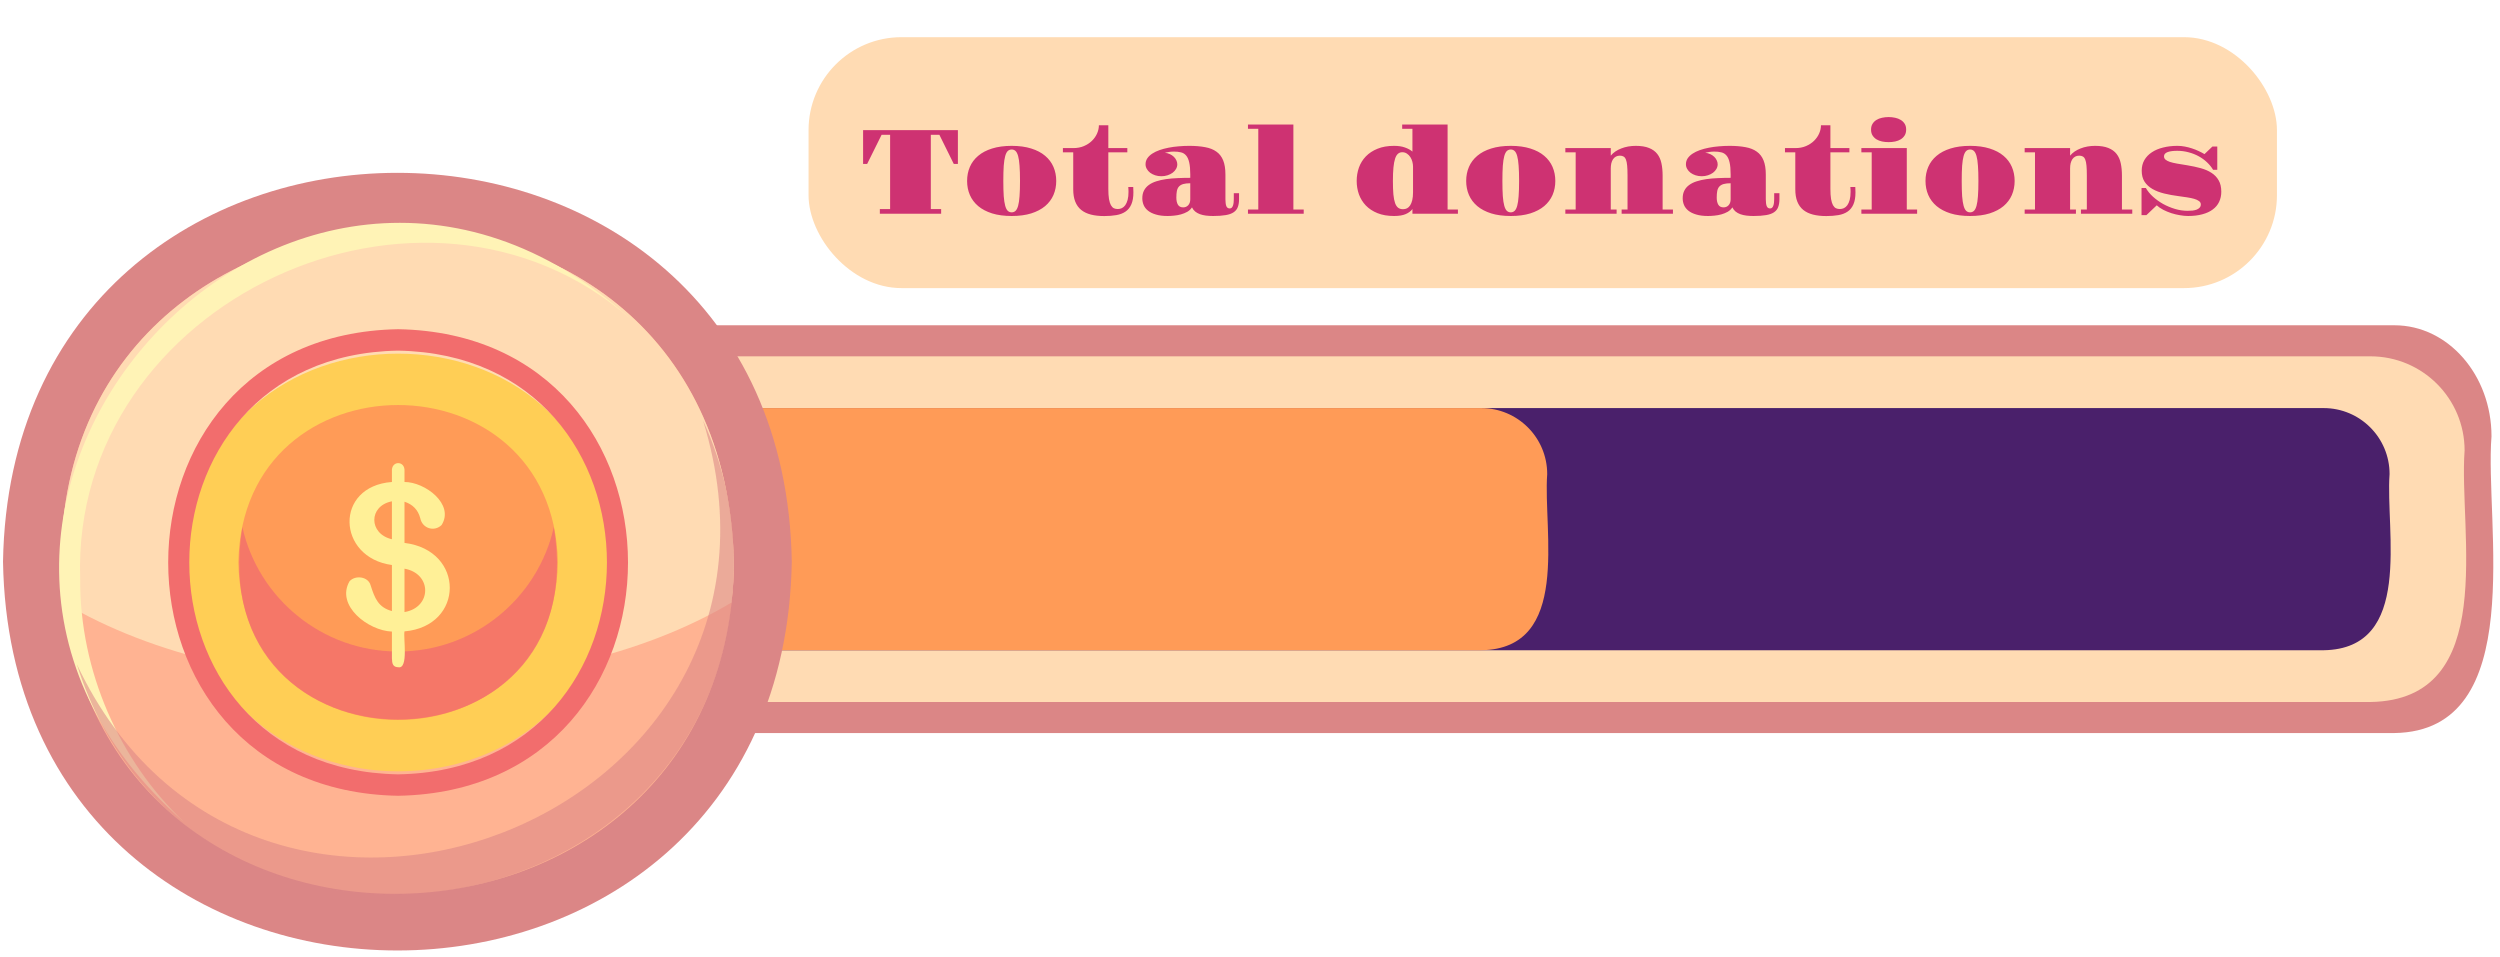 <svg width="269" height="103" viewBox="0 0 269 103" fill="none" xmlns="http://www.w3.org/2000/svg">
<path d="M268.086 46.954C267.326 56.209 272.17 78.659 257.643 78.876C257.643 78.876 73 78.876 73 78.876V35H257.643C263.411 35 268.086 40.352 268.086 46.954Z" fill="#DB8686"/>
<path d="M265.191 48.475C264.537 57.254 268.943 75.314 255.058 75.535C255.059 75.536 75.895 75.536 75.895 75.536V38.341H255.059C260.655 38.341 265.191 42.878 265.191 48.475Z" fill="#FFDBB3"/>
<path d="M257.118 51.009C256.658 57.16 259.749 69.809 250.021 69.967L75.895 69.967V43.909H250.021C253.941 43.909 257.118 47.087 257.118 51.009Z" fill="#4A206B"/>
<path d="M166.479 51.009C166.023 57.158 169.103 69.814 159.381 69.967L75.895 69.967V43.909H159.381C163.301 43.909 166.479 47.087 166.479 51.009Z" fill="#FF9B57"/>
<path d="M85.197 60.435C84.244 116.223 1.269 116.214 0.324 60.433C1.277 4.647 84.252 4.656 85.197 60.435Z" fill="#DB8686"/>
<path d="M78.97 60.435C78.609 105.26 12.604 109.256 6.816 64.83C1.974 14.577 77.691 9.973 78.97 60.435Z" fill="#FFB392"/>
<path d="M78.97 60.435C78.97 61.923 78.88 63.39 78.704 64.832C59.449 76.342 26.071 76.341 6.816 64.832C1.972 14.569 77.695 9.981 78.97 60.435Z" fill="#FFDBB3"/>
<path d="M8.627 62.28C8.562 72.18 12.862 81.874 19.778 88.421C-17.581 55.749 31.102 1.107 67.823 34.3C45.694 14.87 7.63 32.393 8.627 62.28Z" fill="#FFF3B6"/>
<g opacity="0.57">
<path d="M78.97 60.435C79.034 101.347 20.483 110.201 8.258 71.449C27.271 111.88 88.9 88.159 75.646 45.258C77.78 49.873 78.97 55.015 78.97 60.435Z" fill="#DB8686"/>
</g>
<path d="M65.63 60.524C65.118 90.489 20.55 90.484 20.043 60.523C20.554 30.559 65.122 30.564 65.63 60.524Z" fill="#FFCE55"/>
<path d="M60.023 60.524C59.637 83.118 26.032 83.114 25.65 60.523C26.036 37.93 59.64 37.934 60.023 60.524Z" fill="#FF9B57"/>
<g opacity="0.78">
<path d="M42.836 70.103C34.652 70.103 27.809 64.38 26.078 56.719C21.551 84.331 64.129 84.313 59.595 56.719C57.863 64.38 51.02 70.103 42.836 70.103Z" fill="#F26D6D"/>
</g>
<path d="M43.524 50.711V51.862C45.726 51.856 48.927 54.253 47.516 56.494C46.748 57.242 45.45 56.89 45.219 55.753C44.984 54.865 44.42 54.275 43.524 53.984V58.418C50.048 59.206 49.991 67.372 43.524 67.937C43.38 68.604 43.98 71.996 42.864 71.796C42.272 71.787 42.185 71.405 42.171 70.837V67.958C39.616 67.864 36.093 65.148 37.614 62.538C38.242 61.855 39.62 62.033 39.879 62.98C40.325 64.383 40.704 65.35 42.171 65.752V60.795C36.235 59.992 35.945 52.319 42.171 51.862V50.732C42.069 49.537 43.613 49.534 43.524 50.711ZM42.17 58.023V53.941C39.633 54.436 39.653 57.441 42.17 58.023ZM43.524 61.189V65.858C46.471 65.365 46.513 61.726 43.524 61.189Z" fill="#FFF097"/>
<path d="M42.836 35.422C9.849 36.014 9.854 85.04 42.837 85.626C75.823 85.035 75.817 36.008 42.836 35.422ZM42.836 83.32C12.874 82.808 12.879 38.236 42.837 37.728C72.798 38.24 72.793 82.812 42.836 83.32Z" fill="#F26D6D"/>
<g filter="url(#filter0_d_233_36)">
<rect x="87" width="158" height="27" rx="10" fill="#FFDBB3"/>
<path d="M94.671 18.498H95.776V10.501H94.862L93.307 13.636H92.869V10.005H103.069V13.636H102.625L101.076 10.501H100.156V18.498H101.267V19H94.671V18.498ZM104.06 15.471C104.06 14.925 104.159 14.421 104.358 13.96C104.557 13.499 104.855 13.101 105.253 12.767C105.651 12.428 106.15 12.166 106.751 11.979C107.352 11.789 108.054 11.694 108.858 11.694C109.662 11.694 110.363 11.789 110.959 11.979C111.56 12.166 112.06 12.428 112.458 12.767C112.855 13.101 113.154 13.499 113.353 13.96C113.551 14.421 113.651 14.925 113.651 15.471C113.651 16.017 113.551 16.52 113.353 16.981C113.154 17.439 112.855 17.836 112.458 18.175C112.06 18.509 111.56 18.771 110.959 18.962C110.363 19.148 109.662 19.241 108.858 19.241C108.054 19.241 107.352 19.148 106.751 18.962C106.15 18.771 105.651 18.509 105.253 18.175C104.855 17.836 104.557 17.439 104.358 16.981C104.159 16.52 104.06 16.017 104.06 15.471ZM108.858 18.848C109.019 18.848 109.157 18.795 109.271 18.689C109.385 18.583 109.478 18.401 109.55 18.143C109.622 17.885 109.673 17.54 109.703 17.108C109.736 16.672 109.753 16.127 109.753 15.471C109.753 14.81 109.736 14.265 109.703 13.833C109.673 13.397 109.622 13.05 109.55 12.792C109.478 12.534 109.385 12.352 109.271 12.246C109.157 12.14 109.019 12.087 108.858 12.087C108.693 12.087 108.554 12.14 108.439 12.246C108.325 12.352 108.232 12.534 108.16 12.792C108.088 13.05 108.035 13.397 108.001 13.833C107.972 14.265 107.957 14.81 107.957 15.471C107.957 16.127 107.972 16.672 108.001 17.108C108.035 17.54 108.088 17.885 108.16 18.143C108.232 18.401 108.325 18.583 108.439 18.689C108.554 18.795 108.693 18.848 108.858 18.848ZM115.479 12.392H114.368V11.935H115.479C115.906 11.935 116.289 11.863 116.628 11.719C116.971 11.571 117.261 11.381 117.498 11.148C117.739 10.911 117.923 10.646 118.05 10.354C118.177 10.062 118.24 9.771 118.24 9.479H119.256V11.935H121.3V12.392H119.256V16.302C119.256 16.755 119.279 17.125 119.326 17.413C119.376 17.697 119.446 17.919 119.535 18.08C119.628 18.24 119.736 18.35 119.859 18.41C119.986 18.465 120.125 18.492 120.278 18.492C120.426 18.492 120.57 18.46 120.709 18.397C120.849 18.329 120.972 18.224 121.078 18.08C121.183 17.931 121.268 17.741 121.332 17.508C121.395 17.271 121.427 16.981 121.427 16.639C121.427 16.558 121.425 16.476 121.42 16.391C121.416 16.302 121.41 16.211 121.401 16.118H121.935C121.947 16.33 121.954 16.522 121.954 16.696C121.954 17.225 121.88 17.656 121.731 17.991C121.588 18.321 121.38 18.579 121.109 18.765C120.839 18.951 120.508 19.078 120.119 19.146C119.734 19.214 119.3 19.248 118.818 19.248C118.276 19.248 117.798 19.195 117.383 19.089C116.969 18.983 116.619 18.816 116.336 18.587C116.052 18.355 115.839 18.056 115.695 17.692C115.551 17.328 115.479 16.886 115.479 16.366V12.392ZM122.912 17.337C122.912 17.011 122.973 16.732 123.096 16.499C123.219 16.262 123.392 16.063 123.617 15.902C123.841 15.737 124.11 15.606 124.423 15.509C124.736 15.407 125.083 15.329 125.464 15.274C125.849 15.219 126.262 15.183 126.702 15.166C127.142 15.145 127.599 15.134 128.073 15.134V14.779C128.073 14.237 128.035 13.803 127.958 13.477C127.887 13.152 127.774 12.902 127.622 12.729C127.474 12.555 127.29 12.443 127.07 12.392C126.85 12.337 126.594 12.31 126.302 12.31C126.145 12.31 125.978 12.322 125.8 12.348C125.627 12.373 125.472 12.403 125.337 12.437C125.532 12.458 125.711 12.506 125.876 12.582C126.042 12.659 126.183 12.754 126.302 12.868C126.42 12.982 126.511 13.109 126.575 13.249C126.642 13.389 126.676 13.53 126.676 13.674C126.676 13.852 126.632 14.019 126.543 14.176C126.454 14.332 126.331 14.47 126.175 14.588C126.018 14.703 125.836 14.794 125.629 14.861C125.422 14.929 125.199 14.963 124.962 14.963C124.725 14.963 124.503 14.929 124.296 14.861C124.093 14.794 123.913 14.703 123.756 14.588C123.604 14.47 123.483 14.332 123.395 14.176C123.306 14.019 123.261 13.852 123.261 13.674C123.261 13.437 123.325 13.224 123.452 13.033C123.583 12.843 123.758 12.676 123.979 12.532C124.203 12.384 124.465 12.257 124.766 12.151C125.07 12.045 125.396 11.958 125.743 11.891C126.09 11.823 126.45 11.774 126.822 11.745C127.199 11.711 127.573 11.694 127.946 11.694C128.606 11.694 129.179 11.74 129.666 11.834C130.157 11.922 130.563 12.083 130.885 12.316C131.211 12.544 131.454 12.86 131.615 13.262C131.776 13.659 131.856 14.165 131.856 14.779V17.439C131.856 17.756 131.888 18.001 131.951 18.175C132.019 18.344 132.142 18.429 132.319 18.429C132.408 18.429 132.48 18.401 132.535 18.346C132.594 18.287 132.639 18.211 132.668 18.118C132.702 18.025 132.726 17.917 132.738 17.794C132.751 17.671 132.757 17.546 132.757 17.419V16.791H133.322V17.419C133.322 17.758 133.278 18.044 133.189 18.276C133.104 18.509 132.954 18.697 132.738 18.841C132.527 18.985 132.241 19.087 131.881 19.146C131.526 19.209 131.077 19.241 130.536 19.241C130.261 19.241 130.002 19.226 129.761 19.197C129.524 19.167 129.306 19.116 129.107 19.044C128.913 18.973 128.743 18.877 128.6 18.759C128.456 18.64 128.341 18.492 128.257 18.314C128.13 18.509 127.961 18.668 127.749 18.791C127.537 18.909 127.309 19.002 127.063 19.07C126.818 19.137 126.57 19.182 126.321 19.203C126.071 19.229 125.843 19.241 125.635 19.241C125.14 19.241 124.719 19.188 124.372 19.082C124.025 18.981 123.744 18.843 123.528 18.67C123.312 18.496 123.155 18.295 123.058 18.067C122.961 17.834 122.912 17.591 122.912 17.337ZM126.575 17.267C126.575 17.58 126.632 17.834 126.746 18.029C126.86 18.219 127.049 18.314 127.311 18.314C127.531 18.314 127.713 18.236 127.857 18.08C128.001 17.919 128.073 17.705 128.073 17.439V15.718C127.768 15.718 127.518 15.746 127.324 15.801C127.129 15.856 126.975 15.945 126.86 16.067C126.75 16.186 126.674 16.345 126.632 16.544C126.594 16.742 126.575 16.984 126.575 17.267ZM134.281 18.543H135.392V9.859H134.281V9.402H139.168V18.543H140.279V19H134.281V18.543ZM145.979 15.471C145.979 14.967 146.06 14.487 146.221 14.03C146.386 13.573 146.633 13.173 146.963 12.83C147.298 12.483 147.717 12.208 148.22 12.005C148.724 11.797 149.316 11.694 149.998 11.694C150.463 11.694 150.857 11.753 151.178 11.872C151.5 11.986 151.766 12.132 151.978 12.31V9.859H150.874V9.402H155.761V18.543H156.872V19H151.978V18.492C151.805 18.725 151.561 18.907 151.248 19.038C150.935 19.174 150.518 19.241 149.998 19.241C149.316 19.241 148.724 19.14 148.22 18.936C147.717 18.733 147.298 18.458 146.963 18.111C146.633 17.764 146.386 17.364 146.221 16.912C146.06 16.455 145.979 15.974 145.979 15.471ZM150.962 18.511C151.119 18.511 151.263 18.48 151.394 18.416C151.525 18.348 151.637 18.242 151.73 18.099C151.828 17.951 151.904 17.762 151.959 17.534C152.014 17.305 152.042 17.026 152.042 16.696V13.928C152.042 13.763 152.018 13.59 151.972 13.408C151.925 13.226 151.853 13.059 151.756 12.906C151.659 12.754 151.536 12.629 151.388 12.532C151.244 12.43 151.075 12.379 150.88 12.379C150.702 12.379 150.55 12.434 150.423 12.544C150.296 12.65 150.192 12.826 150.112 13.071C150.031 13.317 149.972 13.636 149.934 14.03C149.896 14.419 149.877 14.899 149.877 15.471C149.877 16.046 149.894 16.529 149.928 16.918C149.966 17.307 150.027 17.62 150.112 17.857C150.196 18.09 150.309 18.257 150.448 18.359C150.588 18.46 150.759 18.511 150.962 18.511ZM157.761 15.471C157.761 14.925 157.86 14.421 158.059 13.96C158.258 13.499 158.556 13.101 158.954 12.767C159.352 12.428 159.851 12.166 160.452 11.979C161.053 11.789 161.756 11.694 162.56 11.694C163.364 11.694 164.064 11.789 164.661 11.979C165.262 12.166 165.761 12.428 166.159 12.767C166.556 13.101 166.855 13.499 167.054 13.96C167.253 14.421 167.352 14.925 167.352 15.471C167.352 16.017 167.253 16.52 167.054 16.981C166.855 17.439 166.556 17.836 166.159 18.175C165.761 18.509 165.262 18.771 164.661 18.962C164.064 19.148 163.364 19.241 162.56 19.241C161.756 19.241 161.053 19.148 160.452 18.962C159.851 18.771 159.352 18.509 158.954 18.175C158.556 17.836 158.258 17.439 158.059 16.981C157.86 16.52 157.761 16.017 157.761 15.471ZM162.56 18.848C162.72 18.848 162.858 18.795 162.972 18.689C163.086 18.583 163.18 18.401 163.251 18.143C163.323 17.885 163.374 17.54 163.404 17.108C163.438 16.672 163.455 16.127 163.455 15.471C163.455 14.81 163.438 14.265 163.404 13.833C163.374 13.397 163.323 13.05 163.251 12.792C163.18 12.534 163.086 12.352 162.972 12.246C162.858 12.14 162.72 12.087 162.56 12.087C162.395 12.087 162.255 12.14 162.141 12.246C162.026 12.352 161.933 12.534 161.861 12.792C161.789 13.05 161.736 13.397 161.703 13.833C161.673 14.265 161.658 14.81 161.658 15.471C161.658 16.127 161.673 16.672 161.703 17.108C161.736 17.54 161.789 17.885 161.861 18.143C161.933 18.401 162.026 18.583 162.141 18.689C162.255 18.795 162.395 18.848 162.56 18.848ZM168.431 18.543H169.542V12.392H168.431V11.935H173.319V12.748C173.454 12.582 173.617 12.434 173.808 12.303C174.002 12.172 174.216 12.062 174.449 11.973C174.681 11.88 174.929 11.81 175.191 11.764C175.458 11.717 175.731 11.694 176.01 11.694C176.586 11.694 177.06 11.77 177.432 11.922C177.809 12.07 178.105 12.284 178.321 12.563C178.537 12.838 178.687 13.175 178.771 13.573C178.856 13.966 178.898 14.406 178.898 14.893V18.543H180.009V19H174.487V18.543H175.122V14.893C175.122 14.457 175.109 14.102 175.083 13.827C175.058 13.547 175.014 13.329 174.95 13.173C174.887 13.012 174.802 12.902 174.696 12.843C174.59 12.779 174.457 12.748 174.296 12.748C174.136 12.748 173.994 12.781 173.871 12.849C173.748 12.917 173.645 13.012 173.56 13.135C173.48 13.258 173.418 13.403 173.376 13.573C173.338 13.742 173.319 13.926 173.319 14.125V18.543H173.947V19H168.431V18.543ZM181.057 17.337C181.057 17.011 181.118 16.732 181.241 16.499C181.363 16.262 181.537 16.063 181.761 15.902C181.986 15.737 182.254 15.606 182.567 15.509C182.881 15.407 183.228 15.329 183.608 15.274C183.993 15.219 184.406 15.183 184.846 15.166C185.286 15.145 185.743 15.134 186.217 15.134V14.779C186.217 14.237 186.179 13.803 186.103 13.477C186.031 13.152 185.919 12.902 185.767 12.729C185.618 12.555 185.434 12.443 185.214 12.392C184.994 12.337 184.738 12.31 184.446 12.31C184.29 12.31 184.123 12.322 183.945 12.348C183.771 12.373 183.617 12.403 183.481 12.437C183.676 12.458 183.856 12.506 184.021 12.582C184.186 12.659 184.328 12.754 184.446 12.868C184.565 12.982 184.656 13.109 184.719 13.249C184.787 13.389 184.821 13.53 184.821 13.674C184.821 13.852 184.776 14.019 184.688 14.176C184.599 14.332 184.476 14.47 184.319 14.588C184.163 14.703 183.981 14.794 183.773 14.861C183.566 14.929 183.344 14.963 183.107 14.963C182.87 14.963 182.648 14.929 182.44 14.861C182.237 14.794 182.057 14.703 181.901 14.588C181.749 14.47 181.628 14.332 181.539 14.176C181.45 14.019 181.406 13.852 181.406 13.674C181.406 13.437 181.469 13.224 181.596 13.033C181.727 12.843 181.903 12.676 182.123 12.532C182.347 12.384 182.61 12.257 182.91 12.151C183.215 12.045 183.541 11.958 183.888 11.891C184.235 11.823 184.594 11.774 184.967 11.745C185.343 11.711 185.718 11.694 186.09 11.694C186.75 11.694 187.324 11.74 187.811 11.834C188.301 11.922 188.708 12.083 189.029 12.316C189.355 12.544 189.598 12.86 189.759 13.262C189.92 13.659 190 14.165 190 14.779V17.439C190 17.756 190.032 18.001 190.096 18.175C190.163 18.344 190.286 18.429 190.464 18.429C190.553 18.429 190.625 18.401 190.68 18.346C190.739 18.287 190.783 18.211 190.813 18.118C190.847 18.025 190.87 17.917 190.883 17.794C190.896 17.671 190.902 17.546 190.902 17.419V16.791H191.467V17.419C191.467 17.758 191.422 18.044 191.333 18.276C191.249 18.509 191.099 18.697 190.883 18.841C190.671 18.985 190.386 19.087 190.026 19.146C189.67 19.209 189.222 19.241 188.68 19.241C188.405 19.241 188.147 19.226 187.906 19.197C187.669 19.167 187.451 19.116 187.252 19.044C187.057 18.973 186.888 18.877 186.744 18.759C186.6 18.64 186.486 18.492 186.401 18.314C186.274 18.509 186.105 18.668 185.894 18.791C185.682 18.909 185.453 19.002 185.208 19.07C184.963 19.137 184.715 19.182 184.465 19.203C184.216 19.229 183.987 19.241 183.78 19.241C183.285 19.241 182.864 19.188 182.517 19.082C182.17 18.981 181.888 18.843 181.672 18.67C181.457 18.496 181.3 18.295 181.203 18.067C181.105 17.834 181.057 17.591 181.057 17.337ZM184.719 17.267C184.719 17.58 184.776 17.834 184.891 18.029C185.005 18.219 185.193 18.314 185.456 18.314C185.676 18.314 185.858 18.236 186.001 18.08C186.145 17.919 186.217 17.705 186.217 17.439V15.718C185.913 15.718 185.663 15.746 185.468 15.801C185.274 15.856 185.119 15.945 185.005 16.067C184.895 16.186 184.819 16.345 184.776 16.544C184.738 16.742 184.719 16.984 184.719 17.267ZM193.174 12.392H192.063V11.935H193.174C193.602 11.935 193.985 11.863 194.323 11.719C194.666 11.571 194.956 11.381 195.193 11.148C195.434 10.911 195.618 10.646 195.745 10.354C195.872 10.062 195.936 9.771 195.936 9.479H196.951V11.935H198.995V12.392H196.951V16.302C196.951 16.755 196.974 17.125 197.021 17.413C197.072 17.697 197.142 17.919 197.23 18.08C197.324 18.24 197.431 18.35 197.554 18.41C197.681 18.465 197.821 18.492 197.973 18.492C198.121 18.492 198.265 18.46 198.405 18.397C198.544 18.329 198.667 18.224 198.773 18.08C198.879 17.931 198.963 17.741 199.027 17.508C199.09 17.271 199.122 16.981 199.122 16.639C199.122 16.558 199.12 16.476 199.116 16.391C199.111 16.302 199.105 16.211 199.097 16.118H199.63C199.643 16.33 199.649 16.522 199.649 16.696C199.649 17.225 199.575 17.656 199.427 17.991C199.283 18.321 199.076 18.579 198.805 18.765C198.534 18.951 198.204 19.078 197.814 19.146C197.429 19.214 196.996 19.248 196.513 19.248C195.972 19.248 195.493 19.195 195.079 19.089C194.664 18.983 194.315 18.816 194.031 18.587C193.748 18.355 193.534 18.056 193.39 17.692C193.246 17.328 193.174 16.886 193.174 16.366V12.392ZM203.216 11.294C202.971 11.294 202.734 11.271 202.505 11.224C202.277 11.173 202.076 11.095 201.902 10.989C201.729 10.879 201.589 10.74 201.483 10.57C201.378 10.401 201.325 10.194 201.325 9.948C201.325 9.703 201.378 9.495 201.483 9.326C201.589 9.153 201.729 9.013 201.902 8.907C202.076 8.797 202.277 8.719 202.505 8.672C202.734 8.622 202.971 8.596 203.216 8.596C203.458 8.596 203.692 8.622 203.921 8.672C204.149 8.719 204.35 8.797 204.524 8.907C204.697 9.013 204.837 9.151 204.943 9.32C205.049 9.489 205.102 9.696 205.102 9.942C205.102 10.187 205.049 10.397 204.943 10.57C204.837 10.74 204.697 10.879 204.524 10.989C204.35 11.095 204.149 11.173 203.921 11.224C203.692 11.271 203.458 11.294 203.216 11.294ZM200.284 18.543H201.395V12.392H200.284V11.935H205.171V18.543H206.282V19H200.284V18.543ZM207.184 15.471C207.184 14.925 207.283 14.421 207.482 13.96C207.681 13.499 207.979 13.101 208.377 12.767C208.775 12.428 209.274 12.166 209.875 11.979C210.476 11.789 211.178 11.694 211.982 11.694C212.786 11.694 213.487 11.789 214.083 11.979C214.684 12.166 215.184 12.428 215.582 12.767C215.979 13.101 216.278 13.499 216.477 13.96C216.675 14.421 216.775 14.925 216.775 15.471C216.775 16.017 216.675 16.52 216.477 16.981C216.278 17.439 215.979 17.836 215.582 18.175C215.184 18.509 214.684 18.771 214.083 18.962C213.487 19.148 212.786 19.241 211.982 19.241C211.178 19.241 210.476 19.148 209.875 18.962C209.274 18.771 208.775 18.509 208.377 18.175C207.979 17.836 207.681 17.439 207.482 16.981C207.283 16.52 207.184 16.017 207.184 15.471ZM211.982 18.848C212.143 18.848 212.281 18.795 212.395 18.689C212.509 18.583 212.602 18.401 212.674 18.143C212.746 17.885 212.797 17.54 212.827 17.108C212.861 16.672 212.877 16.127 212.877 15.471C212.877 14.81 212.861 14.265 212.827 13.833C212.797 13.397 212.746 13.05 212.674 12.792C212.602 12.534 212.509 12.352 212.395 12.246C212.281 12.14 212.143 12.087 211.982 12.087C211.817 12.087 211.678 12.14 211.563 12.246C211.449 12.352 211.356 12.534 211.284 12.792C211.212 13.05 211.159 13.397 211.125 13.833C211.096 14.265 211.081 14.81 211.081 15.471C211.081 16.127 211.096 16.672 211.125 17.108C211.159 17.54 211.212 17.885 211.284 18.143C211.356 18.401 211.449 18.583 211.563 18.689C211.678 18.795 211.817 18.848 211.982 18.848ZM217.854 18.543H218.965V12.392H217.854V11.935H222.742V12.748C222.877 12.582 223.04 12.434 223.23 12.303C223.425 12.172 223.639 12.062 223.872 11.973C224.104 11.88 224.352 11.81 224.614 11.764C224.881 11.717 225.154 11.694 225.433 11.694C226.009 11.694 226.483 11.77 226.855 11.922C227.232 12.07 227.528 12.284 227.744 12.563C227.959 12.838 228.11 13.175 228.194 13.573C228.279 13.966 228.321 14.406 228.321 14.893V18.543H229.432V19H223.91V18.543H224.544V14.893C224.544 14.457 224.532 14.102 224.506 13.827C224.481 13.547 224.437 13.329 224.373 13.173C224.31 13.012 224.225 12.902 224.119 12.843C224.013 12.779 223.88 12.748 223.719 12.748C223.558 12.748 223.417 12.781 223.294 12.849C223.171 12.917 223.068 13.012 222.983 13.135C222.903 13.258 222.841 13.403 222.799 13.573C222.761 13.742 222.742 13.926 222.742 14.125V18.543H223.37V19H217.854V18.543ZM230.429 16.232H230.898C231.08 16.554 231.332 16.863 231.654 17.159C231.975 17.451 232.337 17.711 232.739 17.94C233.146 18.164 233.575 18.344 234.028 18.48C234.481 18.615 234.931 18.683 235.38 18.683C235.566 18.683 235.746 18.674 235.919 18.657C236.093 18.636 236.245 18.6 236.376 18.549C236.508 18.494 236.611 18.422 236.688 18.334C236.768 18.245 236.808 18.13 236.808 17.991C236.808 17.847 236.743 17.728 236.611 17.635C236.484 17.538 236.311 17.457 236.091 17.394C235.871 17.331 235.617 17.278 235.329 17.235C235.046 17.193 234.749 17.151 234.44 17.108C233.882 17.037 233.359 16.941 232.873 16.823C232.386 16.704 231.963 16.541 231.603 16.334C231.243 16.127 230.96 15.864 230.752 15.547C230.549 15.229 230.448 14.836 230.448 14.366C230.448 13.935 230.543 13.554 230.733 13.224C230.928 12.889 231.197 12.61 231.54 12.386C231.882 12.157 232.289 11.986 232.758 11.872C233.228 11.753 233.74 11.694 234.294 11.694C234.557 11.694 234.821 11.719 235.088 11.77C235.359 11.821 235.619 11.889 235.869 11.973C236.123 12.053 236.362 12.149 236.586 12.259C236.814 12.365 237.02 12.473 237.202 12.582L238.052 11.77H238.579V14.271H238.128C237.955 13.979 237.735 13.708 237.468 13.459C237.206 13.209 236.908 12.993 236.573 12.811C236.239 12.629 235.877 12.487 235.488 12.386C235.098 12.28 234.692 12.227 234.269 12.227C234.062 12.227 233.871 12.238 233.698 12.259C233.524 12.28 233.374 12.314 233.247 12.36C233.12 12.407 233.021 12.468 232.949 12.544C232.881 12.621 232.847 12.712 232.847 12.817C232.847 12.961 232.9 13.08 233.006 13.173C233.112 13.266 233.268 13.348 233.476 13.42C233.687 13.488 233.947 13.55 234.256 13.604C234.565 13.659 234.925 13.719 235.335 13.782C235.856 13.867 236.34 13.97 236.789 14.093C237.238 14.216 237.625 14.383 237.951 14.595C238.281 14.806 238.539 15.075 238.725 15.401C238.916 15.727 239.011 16.137 239.011 16.632C239.011 17.034 238.932 17.398 238.776 17.724C238.624 18.046 238.395 18.319 238.09 18.543C237.79 18.767 237.417 18.939 236.973 19.057C236.529 19.18 236.019 19.241 235.443 19.241C235.173 19.241 234.881 19.214 234.567 19.159C234.254 19.108 233.943 19.034 233.634 18.936C233.33 18.835 233.04 18.714 232.765 18.575C232.49 18.431 232.257 18.27 232.066 18.092L230.956 19.146H230.429V16.232Z" fill="#CE3272"/>
</g>
<defs>
<filter id="filter0_d_233_36" x="83" y="0" width="166" height="35" filterUnits="userSpaceOnUse" color-interpolation-filters="sRGB">
<feFlood flood-opacity="0" result="BackgroundImageFix"/>
<feColorMatrix in="SourceAlpha" type="matrix" values="0 0 0 0 0 0 0 0 0 0 0 0 0 0 0 0 0 0 127 0" result="hardAlpha"/>
<feOffset dy="4"/>
<feGaussianBlur stdDeviation="2"/>
<feComposite in2="hardAlpha" operator="out"/>
<feColorMatrix type="matrix" values="0 0 0 0 0 0 0 0 0 0 0 0 0 0 0 0 0 0 0.25 0"/>
<feBlend mode="normal" in2="BackgroundImageFix" result="effect1_dropShadow_233_36"/>
<feBlend mode="normal" in="SourceGraphic" in2="effect1_dropShadow_233_36" result="shape"/>
</filter>
</defs>
</svg>

